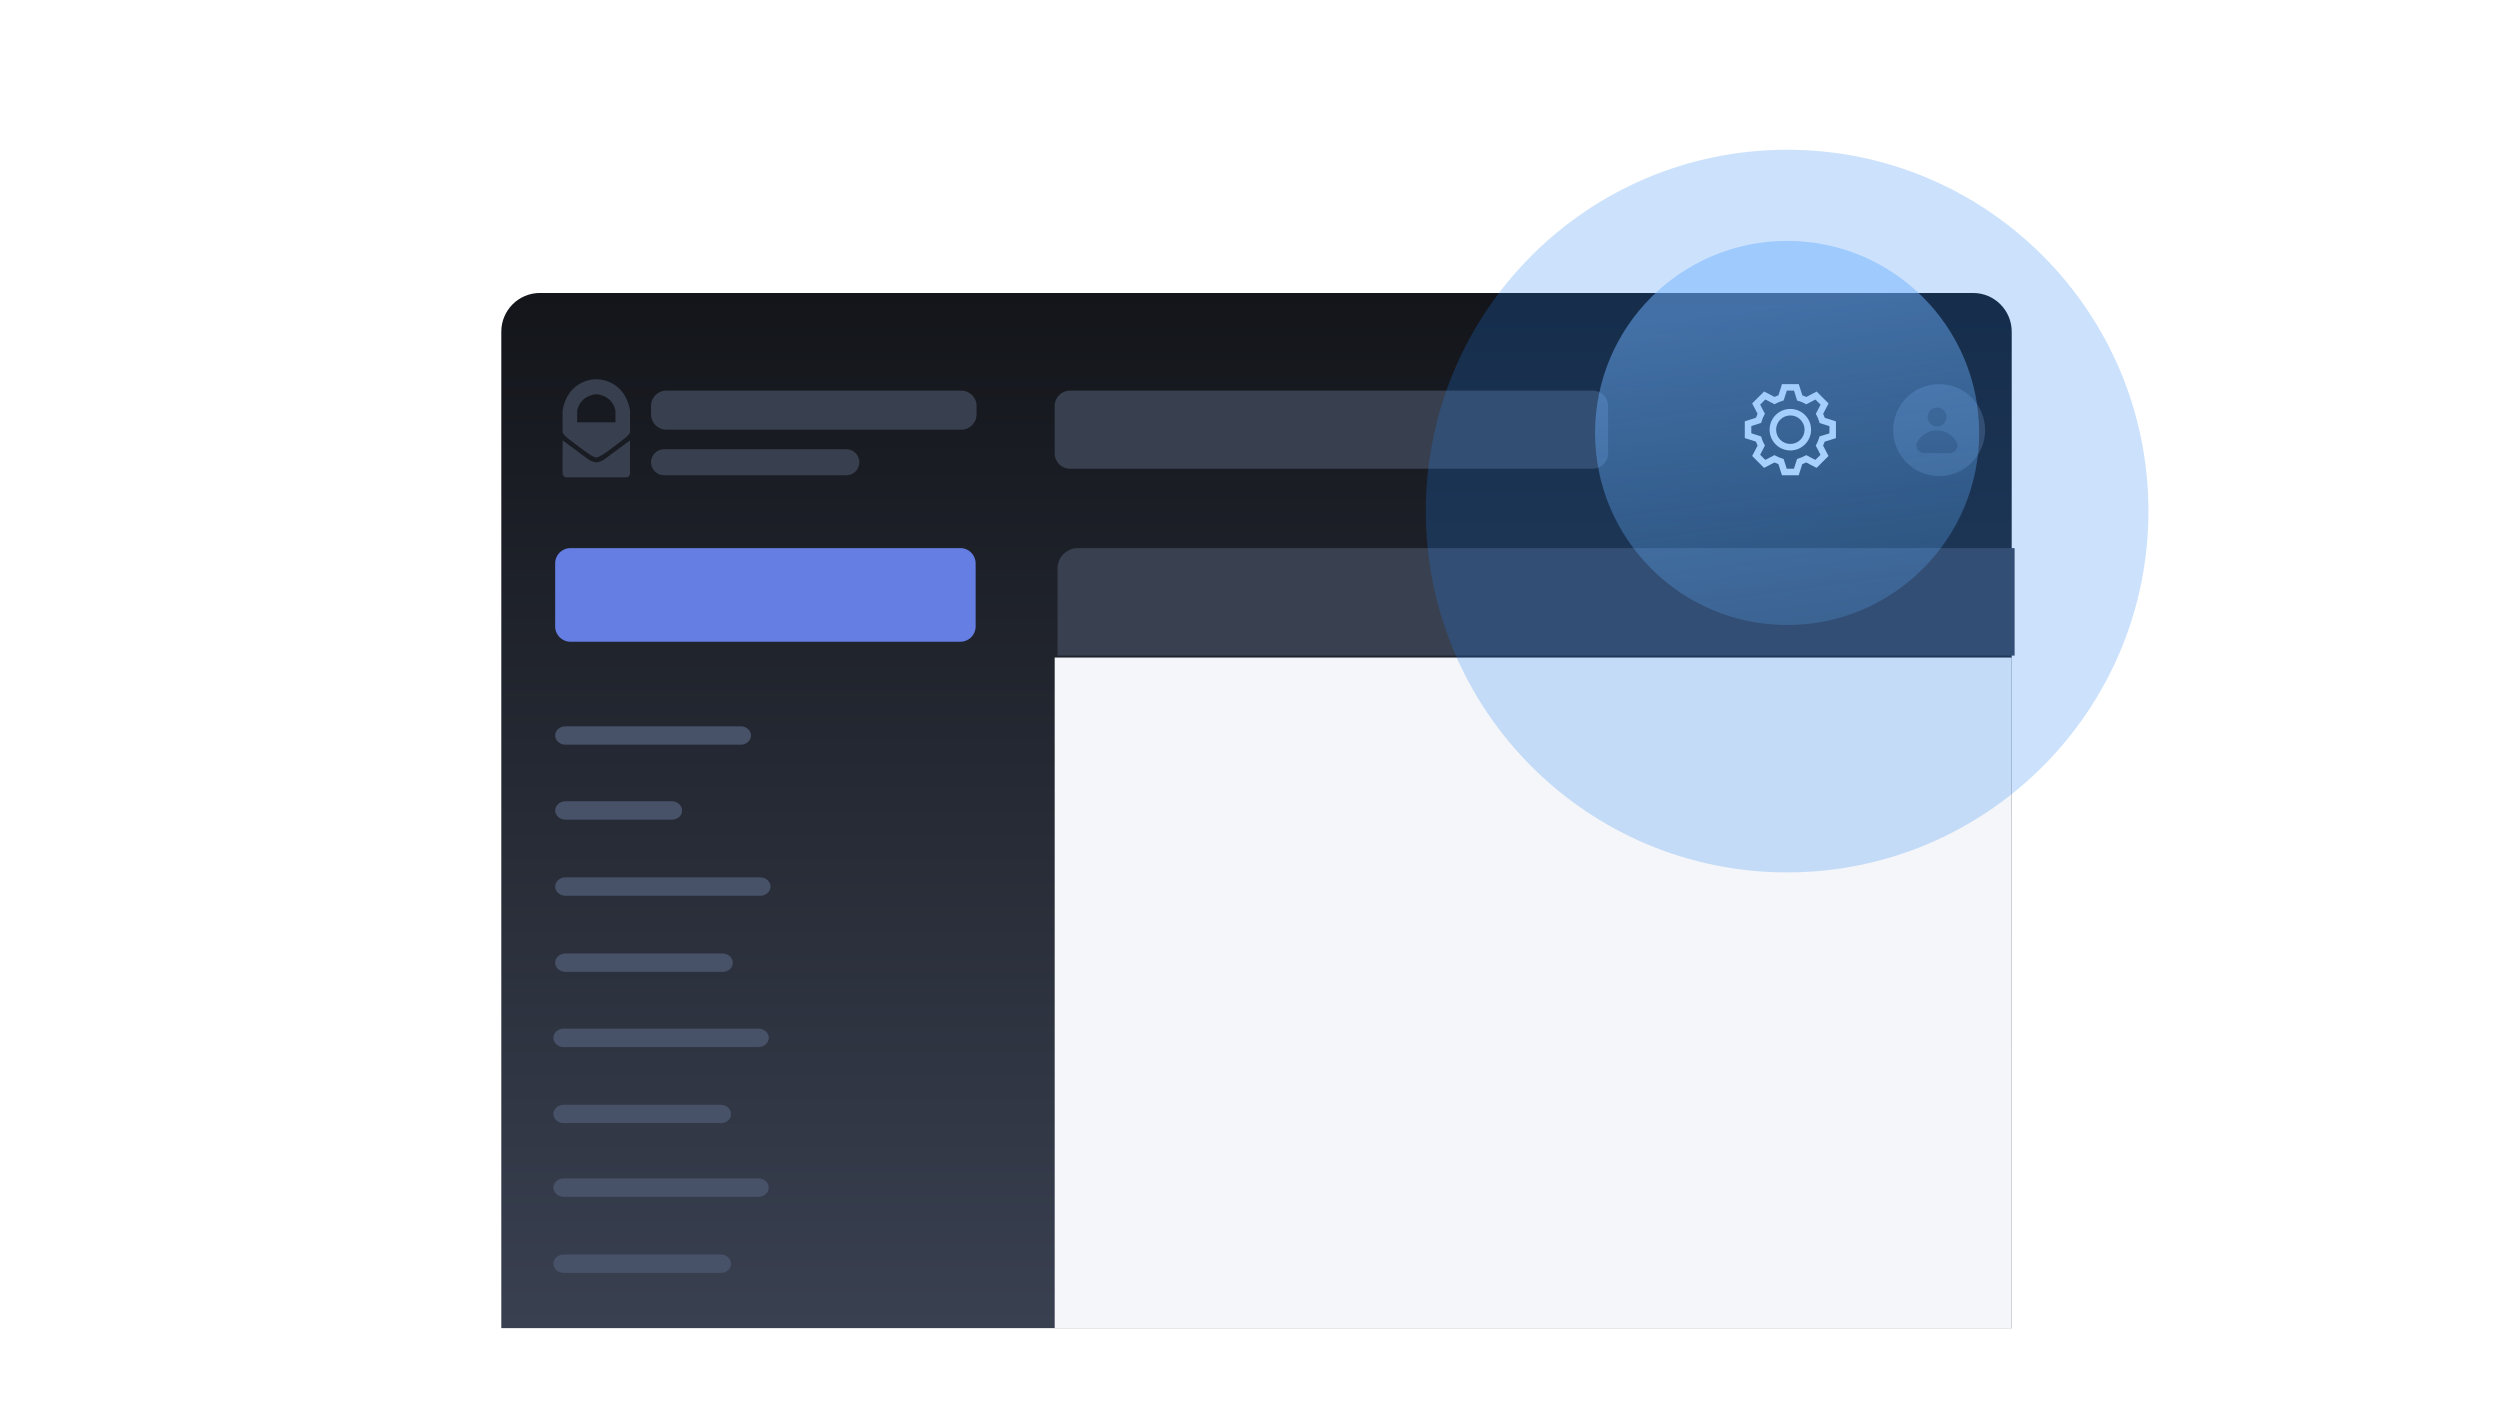 <svg width="384" height="216" viewBox="0 0 384 216" fill="none" xmlns="http://www.w3.org/2000/svg">
<path d="M303.059 45H82.941C79.66 45 77 47.66 77 50.941V204H309V50.941C309 47.66 306.34 45 303.059 45Z" fill="url(#paint0_linear)"/>
<path d="M91.595 58.254C91.595 58.254 87.301 58.108 86.416 63.038V66.396C86.416 66.396 86.453 66.756 87.429 67.486C88.405 68.216 90.933 70.271 91.595 70.271C92.256 70.271 94.784 68.216 95.76 67.486C96.737 66.756 96.773 66.396 96.773 66.396V63.038C95.888 58.109 91.595 58.254 91.595 58.254ZM94.534 64.869H88.655V63.038C89.251 60.59 91.595 60.557 91.595 60.557C91.595 60.557 93.938 60.59 94.534 63.038V64.869Z" fill="#383F4E"/>
<path d="M91.595 71.028C91.595 71.028 90.929 70.96 90.409 70.586C89.888 70.212 86.416 67.644 86.416 67.644V72.727C86.416 72.727 86.446 73.319 87.075 73.319H96.115C96.744 73.319 96.773 72.727 96.773 72.727V67.643C96.773 67.643 93.302 70.211 92.781 70.585C92.26 70.96 91.595 71.028 91.595 71.028Z" fill="#383F4E"/>
<path d="M309.445 84.191H165.558C163.836 84.191 162.44 85.587 162.44 87.309V100.703H309.445V84.191Z" fill="#39404F"/>
<path d="M244.662 60H164.338C163.047 60 162 61.047 162 62.338V69.662C162 70.953 163.047 72 164.338 72H244.662C245.953 72 247 70.953 247 69.662V62.338C247 61.047 245.953 60 244.662 60Z" fill="#383F4E"/>
<path d="M147.662 60H102.338C101.047 60 100 61.047 100 62.338V63.662C100 64.953 101.047 66 102.338 66H147.662C148.953 66 150 64.953 150 63.662V62.338C150 61.047 148.953 60 147.662 60Z" fill="#383F4E"/>
<path d="M130 69H102C100.895 69 100 69.895 100 71C100 72.105 100.895 73 102 73H130C131.105 73 132 72.105 132 71C132 69.895 131.105 69 130 69Z" fill="#383F4E"/>
<path d="M309 101H162V204H309V101Z" fill="#F4F6F9"/>
<path d="M147.521 84.191H87.611C86.32 84.191 85.273 85.238 85.273 86.529V96.231C85.273 97.522 86.32 98.569 87.611 98.569H147.521C148.813 98.569 149.859 97.522 149.859 96.231V86.529C149.859 85.238 148.813 84.191 147.521 84.191Z" fill="#657EE4"/>
<path fill-rule="evenodd" clip-rule="evenodd" d="M273.717 59H276.293L276.835 60.721C277.043 60.794 277.245 60.879 277.443 60.975L279.04 60.143L280.866 61.971L280.035 63.569C280.131 63.767 280.216 63.97 280.289 64.178L282 64.721V67.3L280.28 67.833C280.207 68.04 280.122 68.242 280.026 68.44L280.857 70.038L279.031 71.866L277.434 71.034C277.236 71.13 277.034 71.215 276.826 71.288L276.283 73H273.708L273.166 71.288C272.958 71.215 272.755 71.13 272.557 71.034L270.96 71.866L269.134 70.038L269.965 68.44C269.869 68.242 269.784 68.039 269.711 67.831L268 67.288V64.712L269.711 64.169C269.784 63.961 269.869 63.758 269.965 63.56L269.133 61.961L270.97 60.135L272.566 60.966C272.764 60.87 272.966 60.785 273.174 60.712L273.717 59ZM274.449 60L273.97 61.51L273.717 61.586C273.401 61.681 273.098 61.809 272.802 61.969L272.569 62.095L271.156 61.36L270.36 62.151L271.094 63.562L270.968 63.796C270.807 64.092 270.68 64.395 270.585 64.712L270.509 64.965L269 65.444V66.556L270.509 67.035L270.585 67.288C270.68 67.605 270.807 67.908 270.968 68.204L271.094 68.438L270.359 69.85L271.149 70.64L272.56 69.905L272.793 70.031C273.09 70.192 273.392 70.319 273.709 70.414L273.962 70.49L274.44 72H275.551L276.03 70.49L276.283 70.414C276.599 70.319 276.902 70.192 277.198 70.031L277.431 69.905L278.842 70.64L279.632 69.85L278.898 68.438L279.024 68.204C279.184 67.908 279.311 67.605 279.406 67.288L279.482 67.033L281 66.563V65.453L279.491 64.974L279.415 64.721C279.32 64.403 279.193 64.101 279.032 63.804L278.906 63.571L279.641 62.159L278.851 61.369L277.44 62.104L277.207 61.978C276.91 61.817 276.608 61.69 276.291 61.595L276.038 61.519L275.559 60H274.449ZM274.996 63.812C273.789 63.812 272.81 64.791 272.81 66C272.81 67.209 273.789 68.188 274.996 68.188C276.203 68.188 277.182 67.209 277.182 66C277.182 64.791 276.203 63.812 274.996 63.812ZM271.81 66C271.81 64.24 273.236 62.812 274.996 62.812C276.756 62.812 278.182 64.24 278.182 66C278.182 67.76 276.756 69.188 274.996 69.188C273.236 69.188 271.81 67.76 271.81 66Z" fill="white"/>
<path d="M113.783 114.385H86.846C85.985 114.385 85.273 113.746 85.273 112.973C85.273 112.199 85.985 111.561 86.846 111.561H113.783C114.644 111.561 115.355 112.199 115.355 112.973C115.355 113.746 114.644 114.385 113.783 114.385Z" fill="#475269"/>
<path d="M103.19 125.898H86.846C85.985 125.898 85.273 125.259 85.273 124.486C85.273 123.712 85.985 123.073 86.846 123.073H103.19C104.051 123.073 104.762 123.712 104.762 124.486C104.8 125.259 104.088 125.898 103.19 125.898Z" fill="#475269"/>
<path d="M110.983 149.278H86.846C85.985 149.278 85.273 148.639 85.273 147.865C85.273 147.092 85.985 146.453 86.846 146.453H110.983C111.844 146.453 112.556 147.092 112.556 147.865C112.593 148.639 111.882 149.278 110.983 149.278Z" fill="#475269"/>
<path d="M271.189 113.45H194.452C193.591 113.45 192.88 112.811 192.88 112.037C192.88 111.264 193.591 110.625 194.452 110.625H271.189C272.05 110.625 272.761 111.264 272.761 112.037C272.799 112.811 272.087 113.45 271.189 113.45Z" fill="#F4F6F9"/>
<path d="M215.254 122.211H194.452C193.591 122.211 192.88 121.572 192.88 120.799C192.88 120.026 193.591 119.387 194.452 119.387H215.254C216.115 119.387 216.826 120.026 216.826 120.799C216.864 121.606 216.152 122.211 215.254 122.211Z" fill="#F4F6F9"/>
<path d="M116.783 137.586H86.846C85.985 137.586 85.273 136.947 85.273 136.174C85.273 135.401 85.985 134.762 86.846 134.762H116.783C117.644 134.762 118.355 135.401 118.355 136.174C118.355 136.947 117.644 137.586 116.783 137.586Z" fill="#475269"/>
<path d="M110.71 172.516H86.573C85.711 172.516 85 171.877 85 171.104C85 170.33 85.711 169.691 86.573 169.691H110.71C111.571 169.691 112.282 170.33 112.282 171.104C112.32 171.877 111.608 172.516 110.71 172.516Z" fill="#475269"/>
<path d="M116.509 160.825H86.573C85.711 160.825 85 160.186 85 159.412C85 158.639 85.711 158 86.573 158H116.509C117.37 158 118.082 158.639 118.082 159.412C118.082 160.186 117.37 160.825 116.509 160.825Z" fill="#475269"/>
<path d="M110.71 195.516H86.573C85.711 195.516 85 194.877 85 194.104C85 193.33 85.711 192.691 86.573 192.691H110.71C111.571 192.691 112.282 193.33 112.282 194.104C112.32 194.877 111.608 195.516 110.71 195.516Z" fill="#475269"/>
<path d="M116.509 183.825H86.573C85.711 183.825 85 183.186 85 182.412C85 181.639 85.711 181 86.573 181H116.509C117.37 181 118.082 181.639 118.082 182.412C118.082 183.186 117.37 183.825 116.509 183.825Z" fill="#475269"/>
<path d="M297.854 73.123C301.754 73.123 304.915 69.962 304.915 66.062C304.915 62.162 301.754 59 297.854 59C293.954 59 290.792 62.162 290.792 66.062C290.792 69.962 293.954 73.123 297.854 73.123Z" fill="#383F4E"/>
<path d="M297.539 65.493C298.338 65.493 298.985 64.845 298.985 64.046C298.985 63.247 298.338 62.6 297.539 62.6C296.74 62.6 296.092 63.247 296.092 64.046C296.092 64.845 296.74 65.493 297.539 65.493Z" fill="#1F222A"/>
<path d="M295.513 69.576C294.646 69.576 294.067 68.644 294.485 67.905C295.063 66.844 296.221 66.105 297.507 66.105C298.792 66.105 299.95 66.812 300.528 67.905C300.946 68.644 300.368 69.576 299.5 69.576H295.513Z" fill="#1F222A"/>
<path d="M182.987 109.016H174.058C172.336 109.016 170.94 110.411 170.94 112.133V121.062C170.94 122.784 172.336 124.179 174.058 124.179H182.987C184.708 124.179 186.104 122.784 186.104 121.062V112.133C186.104 110.411 184.708 109.016 182.987 109.016Z" fill="#F4F6F9"/>
<path d="M252.358 139.022H194.452C193.591 139.022 192.88 138.383 192.88 137.61C192.88 136.836 193.591 136.197 194.452 136.197H252.358C253.219 136.197 253.93 136.836 253.93 137.61C253.968 138.383 253.256 139.022 252.358 139.022Z" fill="#F4F6F9"/>
<path d="M271.747 147.784H194.452C193.591 147.784 192.88 147.145 192.88 146.371C192.88 145.598 193.591 144.959 194.452 144.959H271.747C272.608 144.959 273.32 145.598 273.32 146.371C273.357 147.145 272.646 147.784 271.747 147.784Z" fill="#F4F6F9"/>
<path d="M182.987 134.55H174.058C172.336 134.55 170.94 135.945 170.94 137.667V146.596C170.94 148.318 172.336 149.713 174.058 149.713H182.987C184.708 149.713 186.104 148.318 186.104 146.596V137.667C186.104 135.945 184.708 134.55 182.987 134.55Z" fill="#F4F6F9"/>
<g opacity="0.23" filter="url(#filter0_d)">
<circle cx="274.5" cy="67.5" r="55.5" fill="#1D7EF1"/>
</g>
<circle cx="274.5" cy="66.5" r="29.5" fill="url(#paint1_linear)" fill-opacity="0.5"/>
<defs>
<filter id="filter0_d" x="205" y="9" width="139" height="139" filterUnits="userSpaceOnUse" color-interpolation-filters="sRGB">
<feFlood flood-opacity="0" result="BackgroundImageFix"/>
<feColorMatrix in="SourceAlpha" type="matrix" values="0 0 0 0 0 0 0 0 0 0 0 0 0 0 0 0 0 0 127 0"/>
<feOffset dy="11"/>
<feGaussianBlur stdDeviation="7"/>
<feColorMatrix type="matrix" values="0 0 0 0 0.086 0 0 0 0 0.098 0 0 0 0 0.118 0 0 0 1 0"/>
<feBlend mode="normal" in2="BackgroundImageFix" result="effect1_dropShadow"/>
<feBlend mode="normal" in="SourceGraphic" in2="effect1_dropShadow" result="shape"/>
</filter>
<linearGradient id="paint0_linear" x1="199.571" y1="45" x2="199.571" y2="204" gradientUnits="userSpaceOnUse">
<stop stop-color="#13151A"/>
<stop offset="1" stop-color="#394050"/>
</linearGradient>
<linearGradient id="paint1_linear" x1="267.892" y1="47.991" x2="274.5" y2="96" gradientUnits="userSpaceOnUse">
<stop stop-color="#6FB1FF"/>
<stop offset="1" stop-color="#5AB0FF" stop-opacity="0.44"/>
</linearGradient>
</defs>
</svg>
